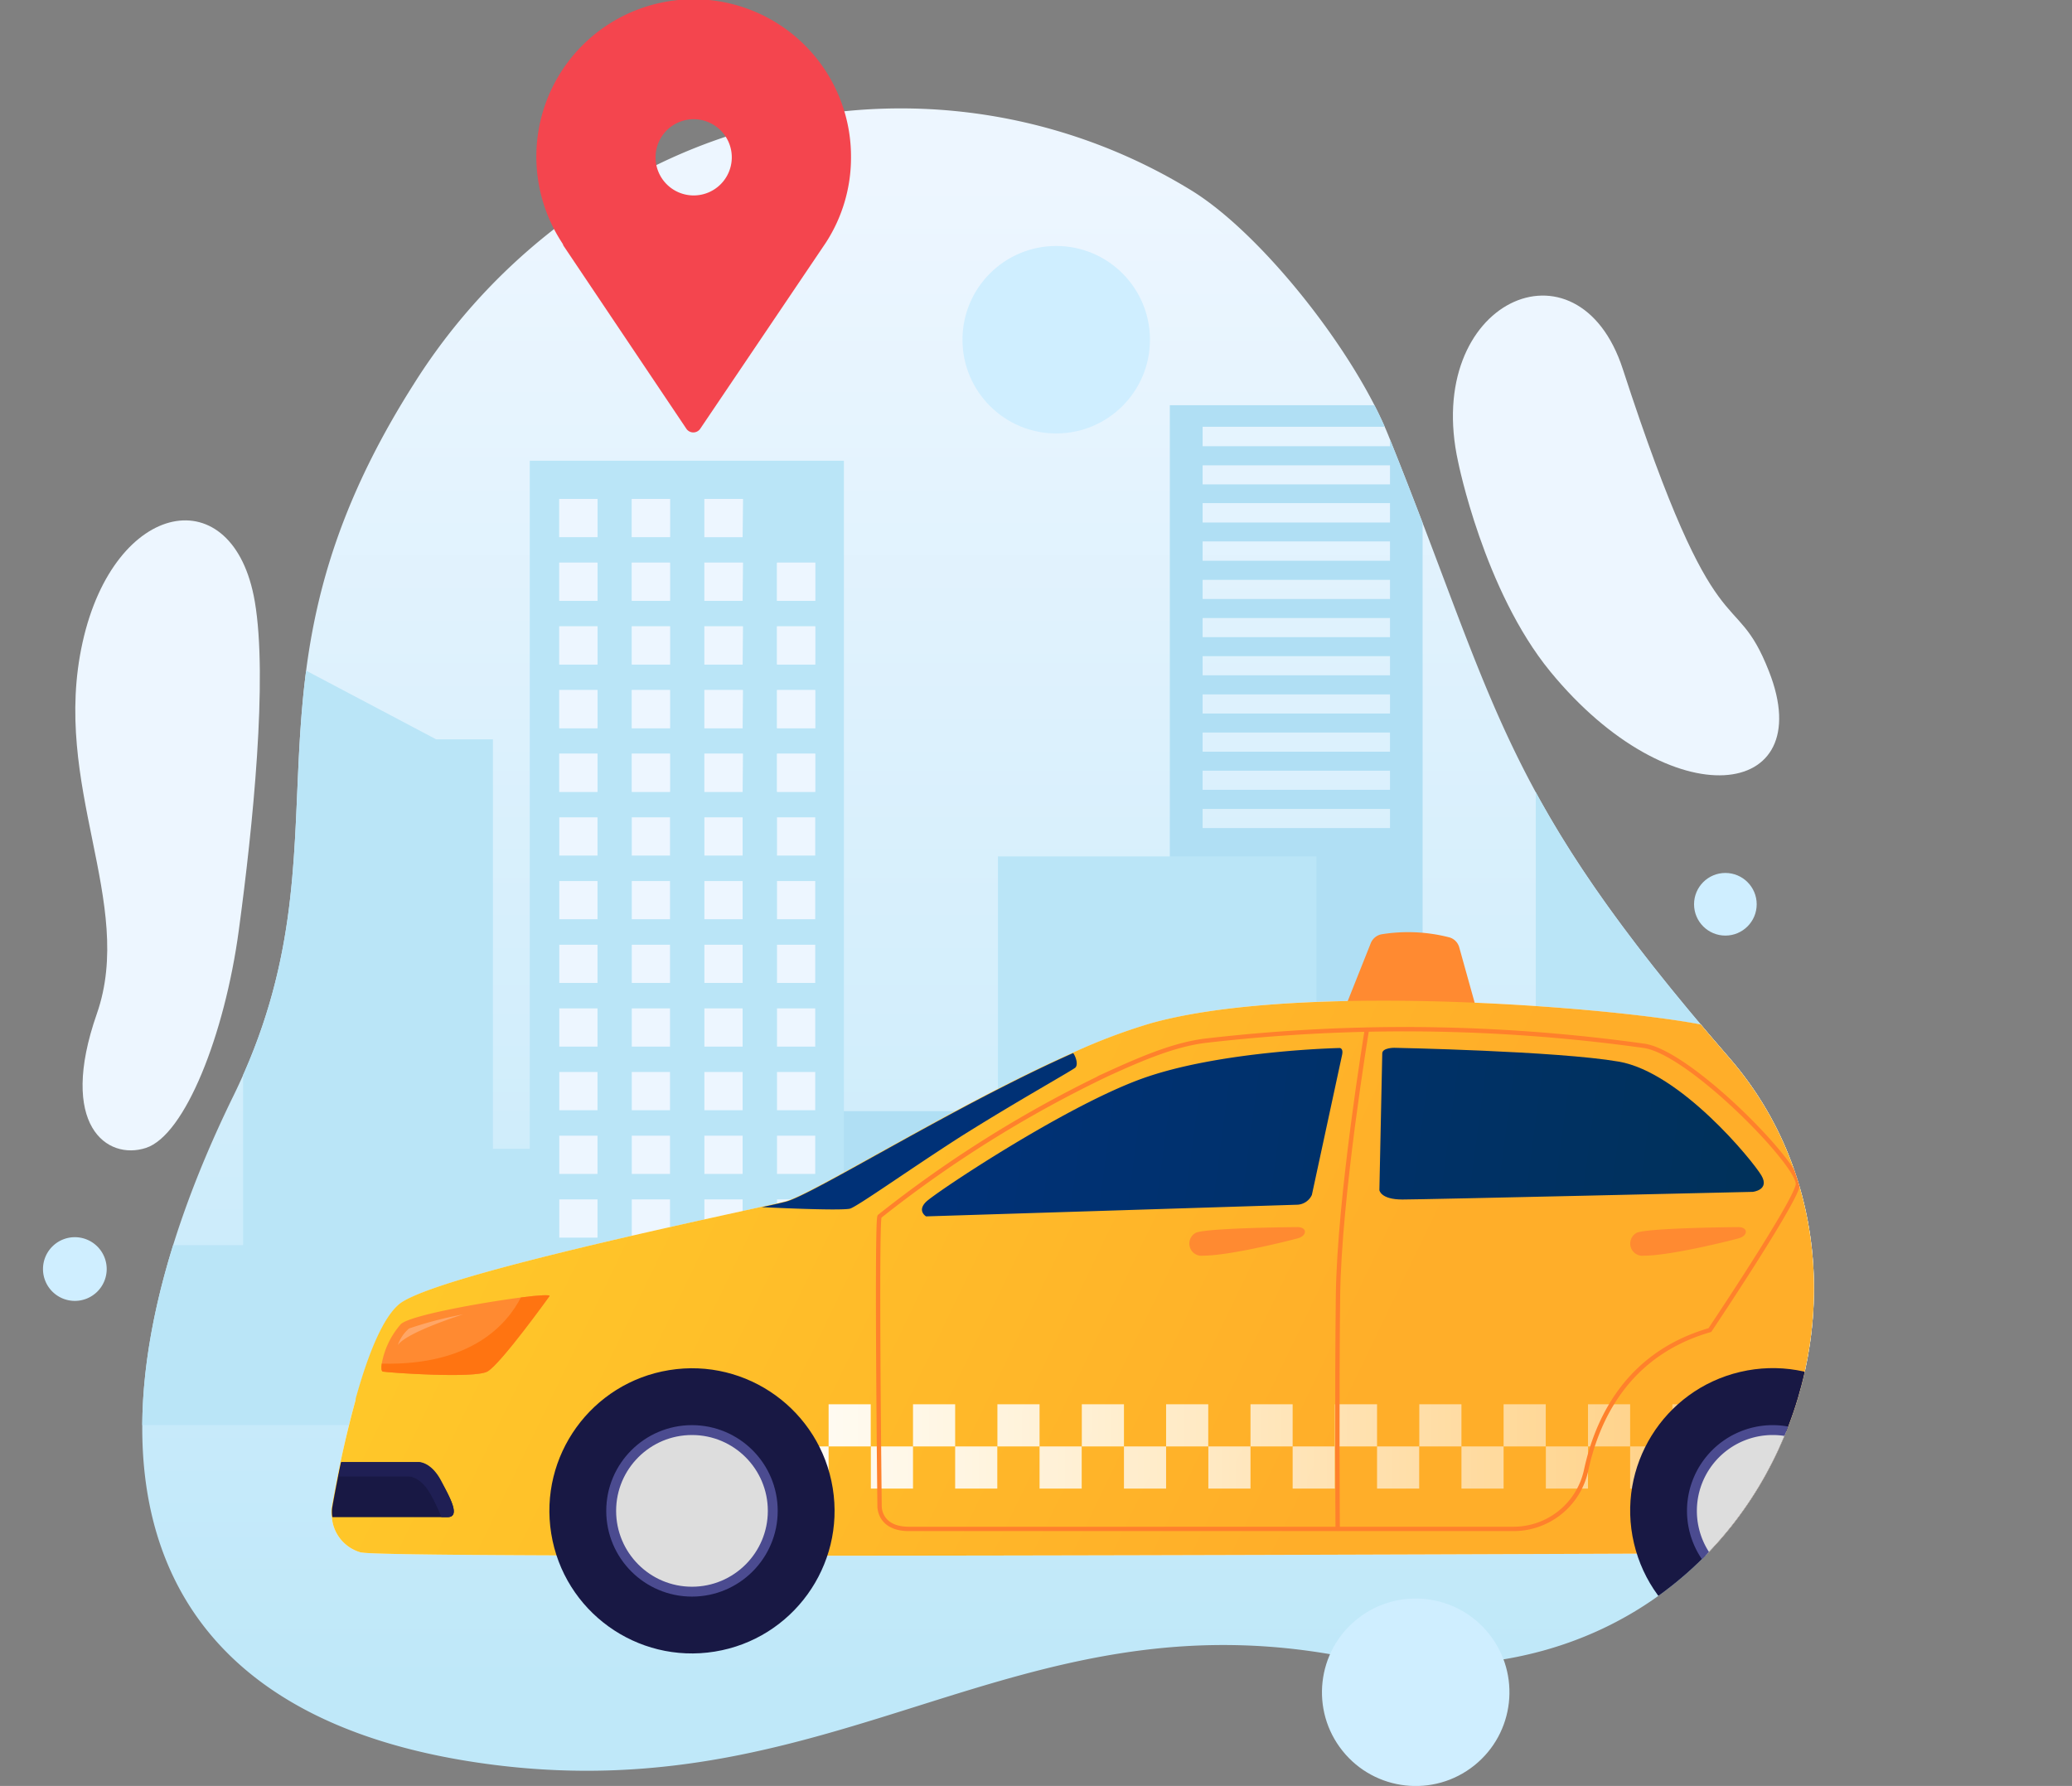<svg xmlns="http://www.w3.org/2000/svg" xmlns:xlink="http://www.w3.org/1999/xlink" viewBox="0 0 195.17 168.23"><rect x="0" y="0" width="195.17" height="168.23" fill="#808080" stroke="none"/><defs><style>.cls-1,.cls-46{fill:none;}.cls-2{fill:url(#linear-gradient);}.cls-3{clip-path:url(#clip-path);}.cls-4{fill:#b0dff4;}.cls-5{fill:#bae5f7;}.cls-6{fill:#edf6ff;}.cls-7{fill:#78e0de;}.cls-8{fill:#ffa64e;}.cls-9{fill:#fff;}.cls-10{fill:#ff8a31;}.cls-11{fill:url(#linear-gradient-2);}.cls-12{fill:url(#linear-gradient-3);}.cls-13{fill:url(#linear-gradient-4);}.cls-14{fill:url(#linear-gradient-5);}.cls-15{fill:url(#linear-gradient-6);}.cls-16{fill:url(#linear-gradient-7);}.cls-17{fill:url(#linear-gradient-8);}.cls-18{fill:url(#linear-gradient-9);}.cls-19{fill:url(#linear-gradient-10);}.cls-20{fill:url(#linear-gradient-11);}.cls-21{fill:url(#linear-gradient-12);}.cls-22{fill:url(#linear-gradient-13);}.cls-23{fill:url(#linear-gradient-14);}.cls-24{fill:url(#linear-gradient-15);}.cls-25{fill:url(#linear-gradient-16);}.cls-26{fill:url(#linear-gradient-17);}.cls-27{fill:url(#linear-gradient-18);}.cls-28{fill:url(#linear-gradient-19);}.cls-29{fill:url(#linear-gradient-20);}.cls-30{fill:url(#linear-gradient-21);}.cls-31{fill:url(#linear-gradient-22);}.cls-32{fill:url(#linear-gradient-23);}.cls-33{fill:url(#linear-gradient-24);}.cls-34{fill:url(#linear-gradient-25);}.cls-35{fill:url(#linear-gradient-26);}.cls-36{fill:url(#linear-gradient-27);}.cls-37{fill:url(#linear-gradient-28);}.cls-38{fill:url(#linear-gradient-29);}.cls-39{fill:url(#linear-gradient-30);}.cls-40{fill:url(#linear-gradient-31);}.cls-41{fill:#181844;}.cls-42{fill:#ddd;stroke:#4b4b90;stroke-width:0.93px;}.cls-42,.cls-46{stroke-miterlimit:10;}.cls-43{fill:#ff7411;}.cls-44{fill:#ffa666;}.cls-45{fill:#1f1f54;}.cls-46{stroke:#ff812c;stroke-linecap:round;stroke-width:0.41px;}.cls-47{fill:#f4454e;}.cls-48{fill:#cfeeff;}</style><linearGradient id="linear-gradient" x1="92.08" y1="15.5" x2="92.08" y2="158.57" gradientUnits="userSpaceOnUse"><stop offset="0.01" stop-color="#edf6ff"/><stop offset="1" stop-color="#bfe8f9"/></linearGradient><clipPath id="clip-path"><path class="cls-1" d="M112.21,17.93A52.33,52.33,0,0,0,60.93,16a56.56,56.56,0,0,0-22,20.25C21,64.5,33.76,79.1,22,103.2c-15.18,31-12.18,58.42,24.57,63.05,32.4,4.08,49.08-16,79.72-10.25,38.53,7.25,56-34,36.61-56.34C141.27,74.75,141.18,66.81,130.77,41,127.58,33.09,118.84,22,112.21,17.93Z"/></clipPath><linearGradient id="linear-gradient-2" x1="127.62" y1="135.81" x2="50.96" y2="98.81" gradientUnits="userSpaceOnUse"><stop offset="0.01" stop-color="#ffae29"/><stop offset="1" stop-color="#ffc729"/></linearGradient><linearGradient id="linear-gradient-3" x1="66" y1="138.24" x2="164.07" y2="138.24" gradientUnits="userSpaceOnUse"><stop offset="0.01" stop-color="#fff"/><stop offset="0.36" stop-color="#fff" stop-opacity="0.8"/><stop offset="1" stop-color="#fff" stop-opacity="0.4"/></linearGradient><linearGradient id="linear-gradient-4" x1="66" y1="138.24" x2="164.07" y2="138.24" xlink:href="#linear-gradient-3"/><linearGradient id="linear-gradient-5" x1="66" y1="134.27" x2="164.07" y2="134.27" xlink:href="#linear-gradient-3"/><linearGradient id="linear-gradient-6" x1="66" y1="138.24" x2="164.07" y2="138.24" xlink:href="#linear-gradient-3"/><linearGradient id="linear-gradient-7" x1="66" y1="134.27" x2="164.07" y2="134.27" xlink:href="#linear-gradient-3"/><linearGradient id="linear-gradient-8" x1="66" y1="138.24" x2="164.07" y2="138.24" xlink:href="#linear-gradient-3"/><linearGradient id="linear-gradient-9" x1="66" y1="134.27" x2="164.07" y2="134.27" xlink:href="#linear-gradient-3"/><linearGradient id="linear-gradient-10" x1="66" y1="138.24" x2="164.07" y2="138.24" xlink:href="#linear-gradient-3"/><linearGradient id="linear-gradient-11" x1="66" y1="134.27" x2="164.07" y2="134.27" xlink:href="#linear-gradient-3"/><linearGradient id="linear-gradient-12" x1="66" y1="138.24" x2="164.07" y2="138.24" xlink:href="#linear-gradient-3"/><linearGradient id="linear-gradient-13" x1="66" y1="134.27" x2="164.07" y2="134.27" xlink:href="#linear-gradient-3"/><linearGradient id="linear-gradient-14" x1="66" y1="138.24" x2="164.07" y2="138.24" xlink:href="#linear-gradient-3"/><linearGradient id="linear-gradient-15" x1="66" y1="134.27" x2="164.07" y2="134.27" xlink:href="#linear-gradient-3"/><linearGradient id="linear-gradient-16" x1="66" y1="138.24" x2="164.07" y2="138.24" xlink:href="#linear-gradient-3"/><linearGradient id="linear-gradient-17" x1="66" y1="134.27" x2="164.07" y2="134.27" xlink:href="#linear-gradient-3"/><linearGradient id="linear-gradient-18" x1="66" y1="138.24" x2="164.07" y2="138.24" xlink:href="#linear-gradient-3"/><linearGradient id="linear-gradient-19" x1="66" y1="134.27" x2="164.07" y2="134.27" xlink:href="#linear-gradient-3"/><linearGradient id="linear-gradient-20" x1="66" y1="138.24" x2="164.07" y2="138.24" xlink:href="#linear-gradient-3"/><linearGradient id="linear-gradient-21" x1="66" y1="134.27" x2="164.07" y2="134.27" xlink:href="#linear-gradient-3"/><linearGradient id="linear-gradient-22" x1="66" y1="138.24" x2="164.07" y2="138.24" xlink:href="#linear-gradient-3"/><linearGradient id="linear-gradient-23" x1="66" y1="134.27" x2="164.07" y2="134.27" xlink:href="#linear-gradient-3"/><linearGradient id="linear-gradient-24" x1="66" y1="138.24" x2="164.07" y2="138.24" xlink:href="#linear-gradient-3"/><linearGradient id="linear-gradient-25" x1="66" y1="134.27" x2="164.07" y2="134.27" xlink:href="#linear-gradient-3"/><linearGradient id="linear-gradient-26" x1="66" y1="138.24" x2="164.07" y2="138.24" xlink:href="#linear-gradient-3"/><linearGradient id="linear-gradient-27" x1="66" y1="134.27" x2="164.07" y2="134.27" xlink:href="#linear-gradient-3"/><linearGradient id="linear-gradient-28" x1="90.34" y1="95.48" x2="183.04" y2="107.85" gradientUnits="userSpaceOnUse"><stop offset="0.01" stop-color="#003177"/><stop offset="1" stop-color="#003154"/></linearGradient><linearGradient id="linear-gradient-29" x1="89.8" y1="99.52" x2="182.5" y2="111.89" xlink:href="#linear-gradient-28"/><linearGradient id="linear-gradient-30" x1="89.16" y1="104.31" x2="181.86" y2="116.68" xlink:href="#linear-gradient-28"/><linearGradient id="linear-gradient-31" x1="88.83" y1="106.76" x2="181.53" y2="119.13" xlink:href="#linear-gradient-28"/></defs><title>Asset 6</title><g id="Layer_2" data-name="Layer 2"><g id="OBJECTS"><path class="cls-2" d="M112.21,17.93A52.33,52.33,0,0,0,60.93,16a56.56,56.56,0,0,0-22,20.25C21,64.5,33.76,79.1,22,103.2c-15.18,31-12.18,58.42,24.57,63.05,32.4,4.08,49.08-16,79.72-10.25,38.53,7.25,56-34,36.61-56.34C141.27,74.75,141.18,66.81,130.77,41,127.58,33.09,118.84,22,112.21,17.93Z"/><g class="cls-3"><path class="cls-4" d="M134,104.67V38.17H110.19v66.5H65.34v36.22h67.75V141h17.6V104.67ZM130.93,78H113.28v-1.8h17.65Zm0-3.6H113.28v-1.8h17.65Zm0-3.59H113.28V69h17.65Zm0-3.6H113.28v-1.8h17.65Zm0-3.6H113.28v-1.8h17.65Zm0-3.59H113.28v-1.8h17.65Zm0-3.6H113.28v-1.8h17.65Zm0-3.6H113.28V51h17.65Zm0-3.6H113.28V47.39h17.65Zm0-3.59H113.28v-1.8h17.65Zm0-3.6H113.28V40.2h17.65Z"/><path class="cls-5" d="M171.39,100.35v-63h-2.84V30.93H147.48v6.38h-2.82v79.25H124V80.67H94v47.1H79.49V43.4H49.9v64.82H46.43V69.64H41.08L26.16,61.76v7.88H22.9v47.65H15.65V52.76H8.33V30.12h-1V52.76H0v81.48H190.81V100.35ZM13.89,94.22H1.8v-1.4H13.89Zm0-3.24H1.8v-1.4H13.89Zm0-3.25H1.8v-1.4H13.89Zm0-3.25H1.8v-1.4H13.89Zm0-3.24H1.8v-1.4H13.89Zm0-3.25H1.8v-1.4H13.89Zm0-3.25H1.8v-1.4H13.89Zm0-3.24H1.8V70.1H13.89Zm0-3.25H1.8v-1.4H13.89Zm0-3.25H1.8V63.6H13.89Zm0-3.24H1.8v-1.4H13.89Zm0-3.25H1.8v-1.4H13.89Zm0-3.25H1.8v-1.4H13.89ZM56.28,74.59h-3.6V71h3.6Zm0-6h-3.6V65h3.6Zm0-6h-3.6V59h3.6Zm0-6h-3.6V53h3.6Zm0-6h-3.6V47h3.6Zm6.83,24H59.52V71h3.59Zm0-6H59.52V65h3.59Zm0-6H59.52V59h3.59Zm0-6H59.52V53h3.59Zm0-6H59.52V47h3.59Zm6.84,24h-3.6V71H70Zm0-6h-3.6V65H70Zm0-6h-3.6V59H70Zm0-6h-3.6V53H70Zm0-6h-3.6V47H70Zm6.84,24h-3.6V71h3.6Zm0-6h-3.6V65h3.6Zm0-6h-3.6V59h3.6Zm0-6h-3.6V53h3.6ZM175.13,130h-3.74v-3.74h3.74Zm0-7.49h-3.74v-3.74h3.74Zm0-7.49h-3.74V111.3h3.74Zm0-7.48h-3.74v-3.74h3.74ZM182.07,130h-3.74v-3.74h3.74Zm0-7.49h-3.74v-3.74h3.74Zm0-7.49h-3.74V111.3h3.74Zm0-7.48h-3.74v-3.74h3.74ZM189,130h-3.75v-3.74H189Zm0-7.49h-3.75v-3.74H189Zm0-7.49h-3.75V111.3H189Zm0-7.48h-3.75v-3.74H189Z"/><rect class="cls-6" x="73.19" y="118.98" width="3.6" height="3.6"/><rect class="cls-6" x="52.68" y="124.98" width="3.6" height="3.6"/><rect class="cls-6" x="59.51" y="124.98" width="3.6" height="3.6"/><rect class="cls-6" x="66.35" y="124.98" width="3.6" height="3.6"/><rect class="cls-6" x="73.19" y="124.98" width="3.6" height="3.6"/><rect class="cls-6" x="73.19" y="59" width="3.6" height="3.6"/><rect class="cls-6" x="52.68" y="65" width="3.6" height="3.6"/><rect class="cls-6" x="59.51" y="65" width="3.6" height="3.6"/><rect class="cls-6" x="66.35" y="65" width="3.6" height="3.6"/><rect class="cls-6" x="73.19" y="65" width="3.6" height="3.6"/><rect class="cls-6" x="52.68" y="70.99" width="3.6" height="3.6"/><rect class="cls-6" x="59.51" y="70.99" width="3.6" height="3.6"/><rect class="cls-6" x="66.35" y="70.99" width="3.6" height="3.6"/><rect class="cls-6" x="73.19" y="70.99" width="3.6" height="3.6"/><rect class="cls-6" x="52.68" y="76.99" width="3.6" height="3.6"/><rect class="cls-6" x="59.51" y="76.99" width="3.6" height="3.6"/><rect class="cls-6" x="66.35" y="76.99" width="3.6" height="3.6"/><rect class="cls-6" x="73.19" y="76.99" width="3.6" height="3.6"/><rect class="cls-6" x="52.68" y="82.99" width="3.6" height="3.6"/><rect class="cls-6" x="59.51" y="82.99" width="3.6" height="3.6"/><rect class="cls-6" x="66.35" y="82.99" width="3.6" height="3.6"/><rect class="cls-6" x="73.19" y="82.99" width="3.6" height="3.6"/><rect class="cls-6" x="52.68" y="88.99" width="3.6" height="3.6"/><rect class="cls-6" x="59.51" y="88.99" width="3.6" height="3.6"/><rect class="cls-6" x="66.35" y="88.99" width="3.6" height="3.6"/><rect class="cls-6" x="73.19" y="88.99" width="3.6" height="3.6"/><rect class="cls-6" x="52.68" y="94.99" width="3.6" height="3.6"/><rect class="cls-6" x="59.51" y="94.99" width="3.6" height="3.6"/><rect class="cls-6" x="66.35" y="94.99" width="3.6" height="3.6"/><rect class="cls-6" x="73.19" y="94.99" width="3.6" height="3.6"/><rect class="cls-6" x="52.68" y="100.98" width="3.6" height="3.6"/><rect class="cls-6" x="59.51" y="100.98" width="3.6" height="3.6"/><rect class="cls-6" x="66.35" y="100.98" width="3.6" height="3.6"/><rect class="cls-6" x="73.19" y="100.98" width="3.6" height="3.6"/><rect class="cls-6" x="52.68" y="106.98" width="3.6" height="3.6"/><rect class="cls-6" x="59.51" y="106.98" width="3.6" height="3.6"/><rect class="cls-6" x="66.35" y="106.98" width="3.6" height="3.6"/><rect class="cls-6" x="73.19" y="106.98" width="3.6" height="3.6"/><rect class="cls-6" x="52.68" y="112.98" width="3.6" height="3.6"/><rect class="cls-6" x="59.51" y="112.98" width="3.6" height="3.6"/><rect class="cls-6" x="66.35" y="112.98" width="3.6" height="3.6"/><rect class="cls-6" x="73.19" y="112.98" width="3.6" height="3.6"/><rect class="cls-6" x="52.68" y="118.98" width="3.6" height="3.6"/><rect class="cls-6" x="59.51" y="118.98" width="3.6" height="3.6"/><rect class="cls-6" x="66.35" y="118.98" width="3.6" height="3.6"/><rect class="cls-6" x="52.68" y="47" width="3.6" height="3.6"/><rect class="cls-6" x="59.51" y="47" width="3.6" height="3.6"/><rect class="cls-6" x="66.35" y="47" width="3.6" height="3.6"/><rect class="cls-6" x="52.68" y="53" width="3.6" height="3.6"/><rect class="cls-6" x="59.51" y="53" width="3.6" height="3.6"/><rect class="cls-6" x="66.35" y="53" width="3.6" height="3.6"/><rect class="cls-6" x="73.19" y="53" width="3.6" height="3.6"/><rect class="cls-6" x="52.68" y="59" width="3.6" height="3.6"/><rect class="cls-6" x="59.51" y="59" width="3.6" height="3.6"/><rect class="cls-6" x="66.35" y="59" width="3.6" height="3.6"/><path class="cls-7" d="M101.13,99.15s.52,1,.18,1.4c-.18.21-5.65,3.25-10.85,6.55s-9.85,6.66-10.42,6.76c-1.17.21-8.28-.15-8.28-.15a13.34,13.34,0,0,0,4.48-1.1c1.45-.87,8.46-5,10.35-6.07S100.51,99.41,101.13,99.15Z"/><path class="cls-8" d="M32.3,137.72s-1,4.84-.76,5,10.42.14,10.68,0,.68-.44,0-1.87-1.69-3-3.72-3.14S32.3,137.72,32.3,137.72Z"/><path class="cls-9" d="M194.68,139.65c-1.1,3.31-15,6.59-15,6.59s-142.84.69-145.59,0h-.08a3.74,3.74,0,0,1-2.75-3.32,2.94,2.94,0,0,1,0-1c.18-1,.45-2.47.81-4.17,1.15-5.41,3.16-13.11,5.68-15,3.5-2.51,26.25-7.35,34-9.07a0,0,0,0,0,0,0c1.08-.23,1.86-.41,2.25-.51,2.55-.65,16-9.09,27.07-14a54.85,54.85,0,0,1,7.36-2.78c14-3.94,43.53-1.54,52.17.2,2.31.45,5.53,2.09,9,4.23a184,184,0,0,1,16.37,11.68c3,2.34,4.92,4,4.92,4a8.06,8.06,0,0,1,.39,1.8v0c.36,3,0,7.39.3,8.62a3,3,0,0,0,.16.44,12.23,12.23,0,0,0,2.85,3.12S195.79,136.37,194.68,139.65Z"/><path class="cls-10" d="M126.52,95.37l2.6-6.53a1.37,1.37,0,0,1,1-.83,15.59,15.59,0,0,1,6.41.29,1.35,1.35,0,0,1,.92.93l1.71,6.14"/><path class="cls-11" d="M194.68,139.65c-1.1,3.31-15,6.59-15,6.59s-142.84.69-145.59,0h-.08a3.74,3.74,0,0,1-2.75-3.32,2.94,2.94,0,0,1,0-1c.18-1,.45-2.47.81-4.17s.87-3.87,1.43-5.89a.6.6,0,0,1,0-.11c1.11-4,2.55-7.74,4.22-9,3.5-2.51,26.25-7.35,34-9.07a0,0,0,0,0,0,0c1.08-.23,1.86-.41,2.25-.51,2.55-.65,16-9.09,27.07-14a54.85,54.85,0,0,1,7.36-2.78c12.4-3.48,37-2,48.42-.43a0,0,0,0,0,0,0c1.47.2,2.75.41,3.73.61,2.31.45,5.53,2.09,9,4.23a184,184,0,0,1,16.37,11.68c3,2.34,4.92,4,4.92,4a8.06,8.06,0,0,1,.39,1.8v0c.36,3,0,7.39.3,8.62a3,3,0,0,0,.16.44,12.23,12.23,0,0,0,2.85,3.12S195.79,136.37,194.68,139.65Z"/><rect class="cls-12" x="161.5" y="136.25" width="3.97" height="3.97"/><rect class="cls-13" x="89.97" y="136.25" width="3.97" height="3.97"/><rect class="cls-14" x="93.95" y="132.28" width="3.97" height="3.97"/><rect class="cls-15" x="97.92" y="136.25" width="3.97" height="3.97"/><rect class="cls-16" x="101.9" y="132.28" width="3.97" height="3.97"/><rect class="cls-17" x="105.87" y="136.25" width="3.97" height="3.97"/><rect class="cls-18" x="109.84" y="132.28" width="3.97" height="3.97"/><rect class="cls-19" x="113.82" y="136.25" width="3.97" height="3.97"/><rect class="cls-20" x="117.79" y="132.28" width="3.97" height="3.97"/><rect class="cls-21" x="121.76" y="136.25" width="3.97" height="3.97"/><rect class="cls-22" x="125.74" y="132.28" width="3.97" height="3.97"/><rect class="cls-23" x="129.71" y="136.25" width="3.97" height="3.97"/><rect class="cls-24" x="133.69" y="132.28" width="3.97" height="3.97"/><rect class="cls-25" x="137.66" y="136.25" width="3.97" height="3.97"/><rect class="cls-26" x="141.63" y="132.28" width="3.97" height="3.97"/><rect class="cls-27" x="145.61" y="136.25" width="3.97" height="3.97"/><rect class="cls-28" x="149.58" y="132.28" width="3.97" height="3.97"/><rect class="cls-29" x="153.55" y="136.25" width="3.97" height="3.97"/><rect class="cls-30" x="157.53" y="132.28" width="3.97" height="3.97"/><rect class="cls-31" x="66.13" y="136.25" width="3.97" height="3.97"/><rect class="cls-32" x="70.11" y="132.28" width="3.97" height="3.97"/><rect class="cls-33" x="74.08" y="136.25" width="3.97" height="3.97"/><rect class="cls-34" x="78.05" y="132.28" width="3.97" height="3.97"/><rect class="cls-35" x="82.03" y="136.25" width="3.97" height="3.97"/><rect class="cls-36" x="86" y="132.28" width="3.97" height="3.97"/><path class="cls-37" d="M186.06,112.49s-6.54.06-7.64,0-11.53-8.92-11.73-9.95,3-1.73,3-1.73A184,184,0,0,1,186.06,112.49Z"/><path class="cls-38" d="M130.2,99.23l-.27,12.88s.11.88,2.16.88,33-.72,33-.72,1.64-.16.82-1.55S158.29,101,152.47,100s-21.14-1.3-21.14-1.3S130.2,98.69,130.2,99.23Z"/><path class="cls-39" d="M126.42,99.35l-2.85,13.21a1.59,1.59,0,0,1-1.34.92l-35,1.1s-.87-.51,0-1.37,12.9-8.89,20.24-11.57,18.71-2.92,18.71-2.92S126.55,98.71,126.42,99.35Z"/><path class="cls-40" d="M101.31,100.55c-.18.21-5.64,3.25-10.86,6.54-5,3.21-9.84,6.67-10.42,6.77-1.16.21-8.27-.15-8.27-.15h0a0,0,0,0,0,0,0c1.08-.23,1.86-.41,2.25-.51,2.55-.65,16-9.09,27.07-14C101.21,99.31,101.62,100.17,101.31,100.55Z"/><circle class="cls-41" cx="166.98" cy="142.32" r="13.43" transform="translate(-28.1 41.91) rotate(-13.21)"/><circle class="cls-41" cx="65.18" cy="142.32" r="13.43" transform="translate(-21.87 12.22) rotate(-9.18)"/><circle class="cls-42" cx="65.18" cy="142.32" r="7.61"/><path class="cls-42" d="M159.37,142.32a7.61,7.61,0,1,0,7.61-7.61A7.61,7.61,0,0,0,159.37,142.32Z"/><path class="cls-10" d="M191.83,127.34a19.09,19.09,0,0,1-4.25-.44c-.82-.41-4.56-6.45-5-7.38s.63-1.28.63-1.28h8.12v0c.28,2.3.12,5.39.17,7.27a6.16,6.16,0,0,0,.13,1.35A3,3,0,0,0,191.83,127.34Z"/><path class="cls-10" d="M51.76,122.09s-4.62,6.44-5.86,7.11-9.3.1-9.83,0c-.14,0-.18-.33-.11-.75a7.66,7.66,0,0,1,1.81-3.73c.9-.82,7.48-2,11.29-2.5C50.73,122,51.87,121.94,51.76,122.09Z"/><path class="cls-43" d="M51.76,122.09s-4.62,6.44-5.86,7.11-9.3.1-9.83,0c-.14,0-.18-.33-.11-.75,8.55.21,11.87-3.83,13.1-6.23C50.73,122,51.87,121.94,51.76,122.09Z"/><path class="cls-44" d="M37.47,126.71a3.59,3.59,0,0,1,1.06-1.57,36.38,36.38,0,0,1,5.1-1.33S38.3,125.48,37.47,126.71Z"/><path class="cls-41" d="M42.12,142.91c-1.3,0-10.35,0-10.81,0a2.94,2.94,0,0,1,0-1c.18-1,.45-2.47.81-4.17h7.26s1.15-.06,2.11,1.72C42.35,141,43.46,142.94,42.12,142.91Z"/><path class="cls-45" d="M42.12,142.91h-.54a18.25,18.25,0,0,0-1-2.11c-1-1.79-2.11-1.72-2.11-1.72H31.87c.1-.43.2-.88.29-1.36h7.26s1.15-.06,2.11,1.72C42.35,141,43.46,142.94,42.12,142.91Z"/><path class="cls-46" d="M128.75,97s-2.61,15.73-2.72,25.1S126,144,126,144"/><path class="cls-46" d="M154.83,98.51a162.91,162.91,0,0,0-41.08-.5c-3,.32-6.18,1.68-9.44,3.17a112.14,112.14,0,0,0-21.46,13.4c-.31.52,0,27.27,0,27.27s-.1,2.17,2.78,2.17h56.92a7,7,0,0,0,6.85-5.51c1-4.66,3.77-10.94,11.66-13.22,0,0,8-11.94,8.29-13.69S159.19,99.1,154.83,98.51Z"/><path class="cls-10" d="M122.18,115.59s-8.11.06-9.49.51a1.15,1.15,0,0,0,.65,2.18c2.4,0,7.85-1.34,8.92-1.64C123.13,116.4,123.17,115.58,122.18,115.59Z"/><path class="cls-10" d="M163.71,115.59s-8.11.06-9.49.51a1.15,1.15,0,0,0,.65,2.18c2.4,0,7.85-1.34,8.92-1.64C164.66,116.4,164.7,115.58,163.71,115.59Z"/><path class="cls-43" d="M191.83,127.34a19.09,19.09,0,0,1-4.25-.44c-.82-.41-4.56-6.45-5-7.38s.63-1.28.63-1.28h2c1,2.23,3.38,6.6,6.28,7.31a6.16,6.16,0,0,0,.13,1.35A3,3,0,0,0,191.83,127.34Z"/></g><path class="cls-6" d="M137.35,43.52s2.42,12.1,8.67,19.73c11.43,13.94,25.37,12.12,20.61,0-3.33-8.5-4.78-.88-13.77-28.48C148.64,21.8,134,28.37,137.35,43.52Z"/><path class="cls-6" d="M24,56.66c1.24,7.25-.18,21.17-1.51,31s-5.07,19.27-8.74,20.47S5.45,106,9.12,95.5,4.78,74,7.78,60.5,22,45,24,56.66Z"/><path class="cls-47" d="M80.16,14.82a14.82,14.82,0,1,0-27.25,8h0l.13.21,0,.06,11.6,17.28a.79.79,0,0,0,1.33,0L77.79,22.86h0A14.72,14.72,0,0,0,80.16,14.82ZM65.35,11.23a3.59,3.59,0,1,1-3.6,3.59A3.59,3.59,0,0,1,65.35,11.23Z"/><circle class="cls-48" cx="133.35" cy="159.4" r="8.83" transform="translate(-70.34 118.17) rotate(-38.64)"/><circle class="cls-48" cx="99.49" cy="32" r="8.83"/><circle class="cls-48" cx="162.52" cy="85.18" r="2.95"/><path class="cls-48" d="M10.05,119.54a3,3,0,1,1-3-3A3,3,0,0,1,10.05,119.54Z"/></g></g></svg>